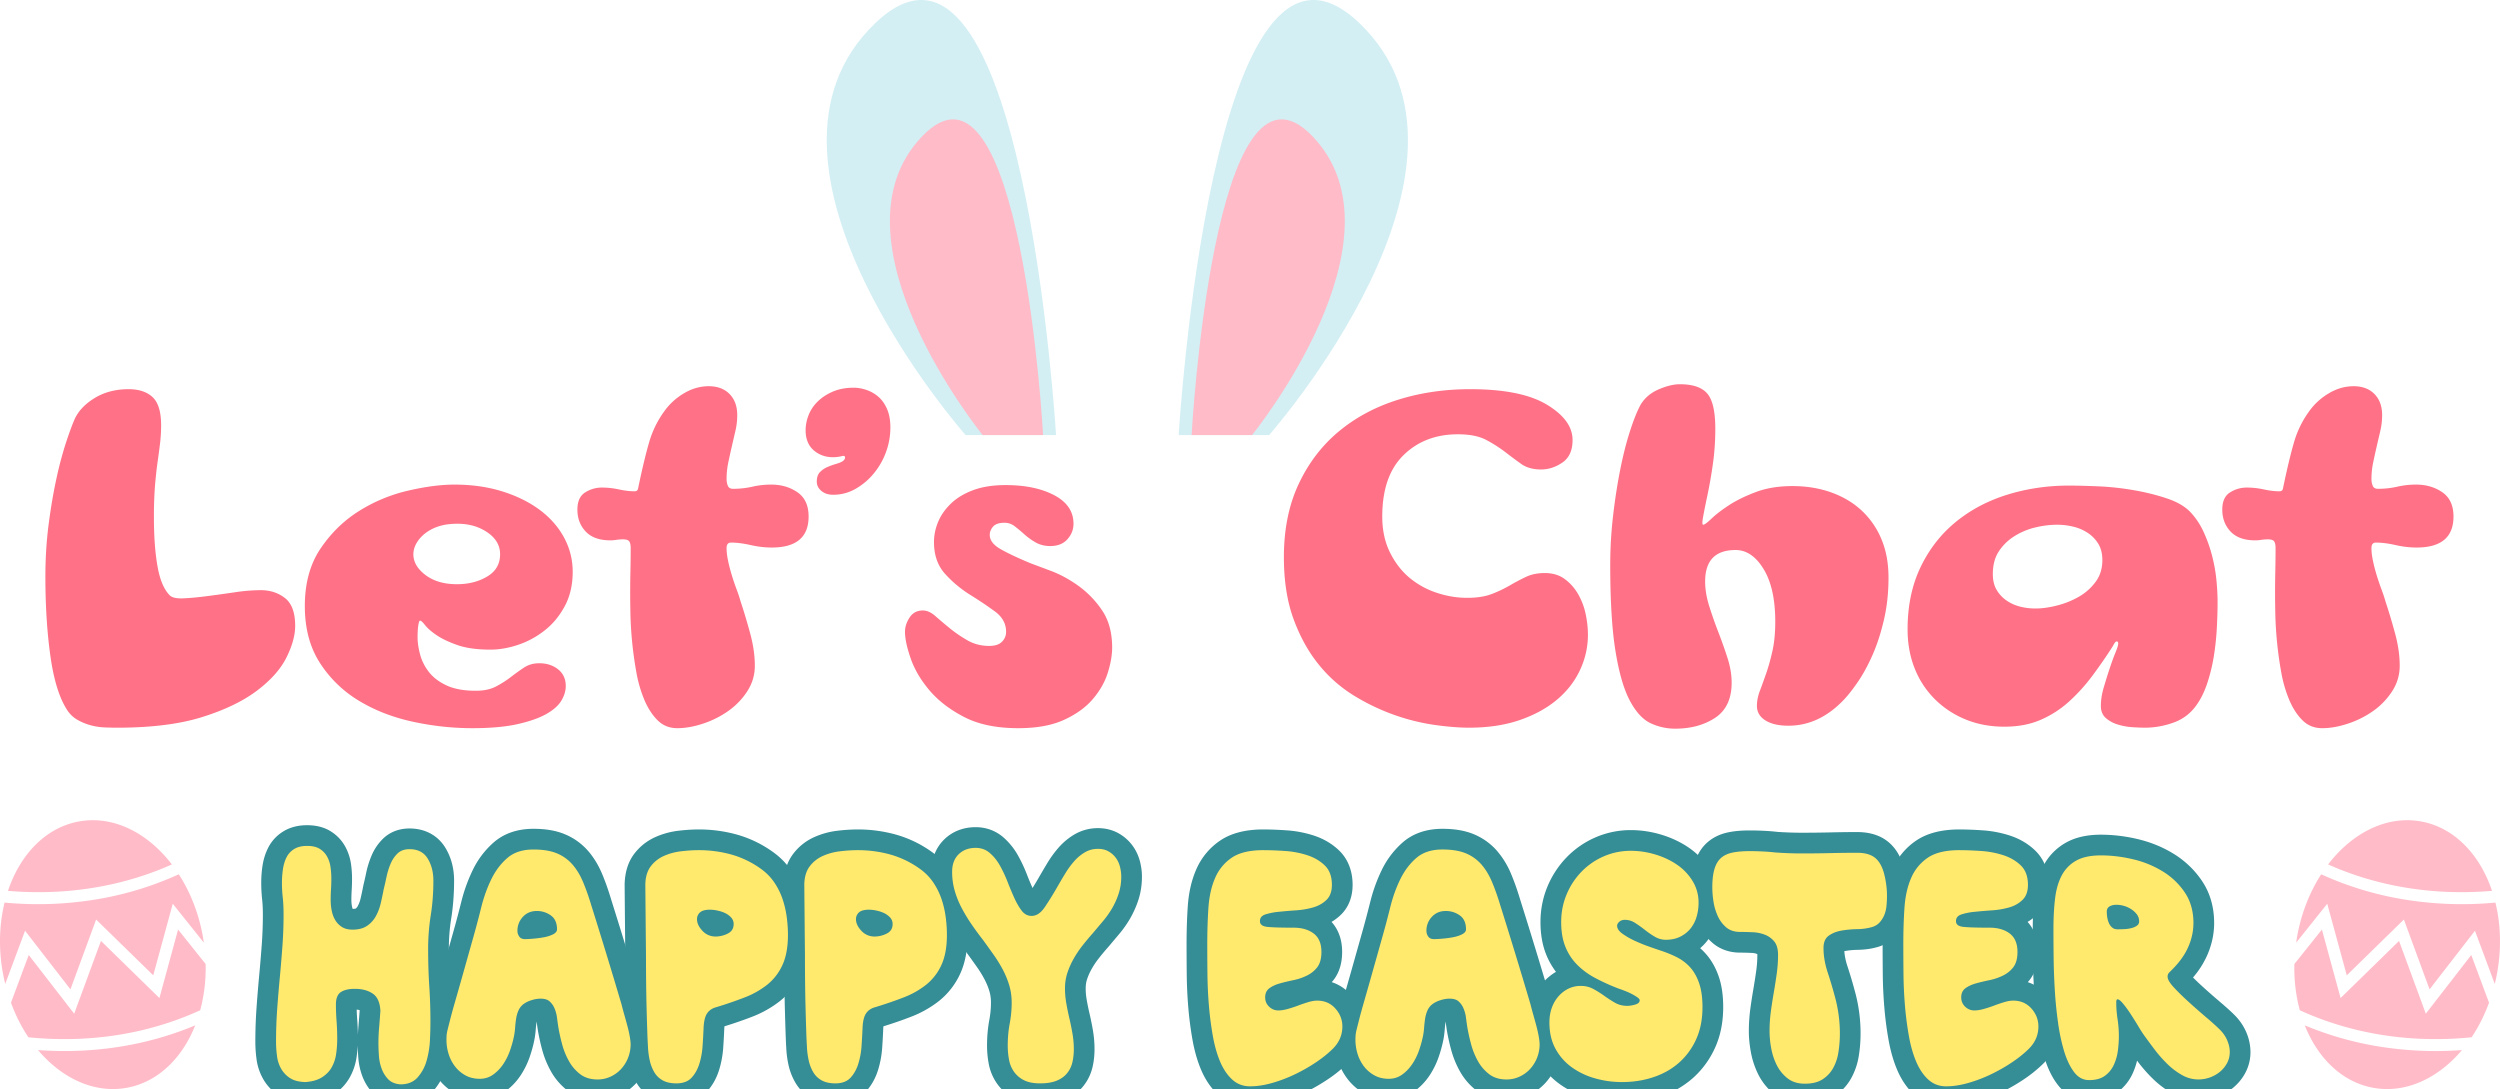 <svg version="1.1" id="Layer_1" xmlns="http://www.w3.org/2000/svg" x="0" y="0" viewBox="0 0 241.507 105.206" xml:space="preserve"><style>.st1{fill:#358d96}.st4{fill:#ffbbc8}</style><path d="M28.514 60.458c0 .91-.28 1.927-.838 3.052-.559 1.125-1.508 2.194-2.849 3.207-1.34 1.014-3.104 1.864-5.29 2.55-2.186.686-4.93 1.03-8.234 1.03-.336 0-.723-.009-1.161-.025a6.268 6.268 0 01-1.317-.191 5.516 5.516 0 01-1.293-.515 2.878 2.878 0 01-1.04-.97c-.751-1.149-1.29-2.876-1.617-5.182-.327-2.306-.49-4.88-.49-7.72 0-1.771.107-3.475.323-5.11.215-1.636.47-3.12.766-4.453a35.07 35.07 0 01.933-3.471c.327-.982.602-1.72.826-2.215.367-.781 1.014-1.451 1.94-2.01.925-.559 2.01-.838 3.255-.838.99 0 1.76.255 2.31.766s.826 1.42.826 2.729c0 .574-.032 1.133-.096 1.675-.064.543-.144 1.15-.24 1.82-.095.67-.179 1.428-.25 2.274a37.344 37.344 0 00-.109 3.088c0 1.867.116 3.455.348 4.764.23 1.308.626 2.242 1.184 2.8.224.224.67.32 1.341.288.67-.032 1.432-.104 2.286-.216.853-.111 1.743-.235 2.67-.371a17.383 17.383 0 012.489-.203c.91 0 1.691.255 2.346.766.654.51.981 1.404.981 2.68zm26.81-5.218c0 1.244-.25 2.341-.753 3.29s-1.15 1.736-1.94 2.359-1.647 1.089-2.573 1.4c-.925.311-1.819.467-2.68.467-1.294 0-2.359-.148-3.197-.443-.838-.295-1.508-.614-2.01-.958-.503-.343-.87-.662-1.102-.957-.231-.295-.394-.443-.49-.443-.064 0-.12.148-.168.443-.048.295-.072.69-.072 1.185 0 .478.08 1.021.24 1.628.16.606.442 1.172.85 1.699.407.527.977.962 1.71 1.305.735.343 1.677.515 2.826.515.781 0 1.436-.14 1.963-.42a9.861 9.861 0 001.424-.91c.423-.326.846-.63 1.269-.909.422-.279.913-.419 1.472-.419.718 0 1.324.196 1.82.587.494.391.741.93.741 1.616 0 .463-.14.93-.419 1.4-.28.47-.762.902-1.448 1.293-.686.39-1.612.718-2.777.981s-2.625.395-4.38.395c-1.931 0-3.863-.212-5.793-.634-1.931-.423-3.663-1.102-5.195-2.035a11.533 11.533 0 01-3.746-3.65c-.966-1.5-1.448-3.328-1.448-5.482 0-2.203.506-4.054 1.52-5.554 1.013-1.5 2.253-2.709 3.722-3.627a15.465 15.465 0 014.728-1.963c1.683-.39 3.18-.586 4.488-.586 1.676 0 3.216.22 4.62.658 1.404.44 2.613 1.038 3.627 1.796 1.013.758 1.795 1.652 2.346 2.68.55 1.03.825 2.127.825 3.292zm-7.013-1.7c0-.846-.407-1.548-1.221-2.107-.814-.559-1.78-.838-2.897-.838-.718 0-1.336.088-1.855.264a4.144 4.144 0 00-1.317.706c-.359.295-.63.614-.813.957a2.143 2.143 0 00-.276 1.018c0 .75.391 1.42 1.173 2.01.782.591 1.796.886 3.04.886 1.117 0 2.091-.247 2.921-.742.83-.495 1.245-1.212 1.245-2.154zm29.802-3.639c0 1.995-1.189 2.992-3.566 2.992-.655 0-1.333-.08-2.035-.239-.703-.16-1.333-.24-1.891-.24-.287 0-.431.176-.431.527 0 .367.048.778.144 1.233.095.455.215.918.359 1.388.143.471.299.93.466 1.377.168.447.3.846.396 1.197.319.957.626 1.983.92 3.076.296 1.093.444 2.127.444 3.1 0 .894-.244 1.715-.73 2.465a6.922 6.922 0 01-1.832 1.903 9.236 9.236 0 01-2.43 1.221c-.885.295-1.72.443-2.5.443-.751 0-1.381-.251-1.892-.754-.51-.503-.937-1.157-1.28-1.963a12.388 12.388 0 01-.778-2.669 36.898 36.898 0 01-.575-5.613c-.016-.838-.024-1.497-.024-1.975 0-.766.008-1.508.024-2.227.016-.718.024-1.451.024-2.202 0-.287-.044-.498-.132-.634-.088-.136-.291-.204-.61-.204-.224 0-.435.017-.635.048-.2.032-.394.048-.586.048-1.053 0-1.847-.283-2.382-.85-.534-.566-.802-1.272-.802-2.118 0-.798.252-1.353.754-1.664a2.974 2.974 0 011.592-.467c.559 0 1.113.06 1.664.18.55.12 1.057.18 1.52.18.191 0 .303-.096.335-.288.367-1.771.714-3.227 1.042-4.369a9.578 9.578 0 011.472-3.052 6.144 6.144 0 011.879-1.735c.774-.47 1.583-.706 2.43-.706.845 0 1.515.251 2.01.754.495.503.742 1.185.742 2.046a6.67 6.67 0 01-.18 1.532c-.119.511-.235 1.01-.346 1.497-.112.487-.224.993-.336 1.52a7.819 7.819 0 00-.167 1.627c0 .224.04.435.12.635.08.2.247.3.502.3.655 0 1.277-.069 1.867-.204a8.117 8.117 0 011.82-.204c.973 0 1.819.248 2.537.742.718.495 1.077 1.277 1.077 2.346zm-.287-8.331c0-.494.096-.985.288-1.471.191-.487.486-.926.885-1.317.4-.39.89-.71 1.472-.958.583-.247 1.25-.37 2-.37.398 0 .81.071 1.232.215a3.46 3.46 0 011.15.658c.342.295.622.69.837 1.185.215.495.323 1.085.323 1.771 0 .846-.148 1.66-.443 2.442a6.963 6.963 0 01-1.22 2.083 6.297 6.297 0 01-1.76 1.448 4.31 4.31 0 01-2.107.539c-.463 0-.842-.124-1.136-.371-.296-.248-.443-.547-.443-.898 0-.4.099-.702.299-.91a2.2 2.2 0 01.706-.49c.271-.12.547-.22.826-.3.279-.08.498-.168.658-.263.176-.128.255-.26.24-.395-.016-.135-.144-.164-.383-.084-.942.192-1.748.056-2.418-.407-.67-.462-1.006-1.164-1.006-2.106zm29.611 20.994c0 .718-.14 1.525-.419 2.418-.279.894-.762 1.744-1.447 2.55-.687.805-1.617 1.476-2.79 2.01-1.172.535-2.644.802-4.416.802-2.09 0-3.83-.36-5.219-1.077-1.388-.718-2.505-1.576-3.35-2.573-.847-.998-1.453-2.027-1.82-3.089-.367-1.06-.55-1.918-.55-2.573 0-.462.147-.922.442-1.376.295-.455.722-.682 1.28-.682.4 0 .803.179 1.21.538s.87.75 1.388 1.173c.519.423 1.09.814 1.712 1.173.622.359 1.324.539 2.106.539.559 0 .97-.136 1.233-.407a1.33 1.33 0 00.395-.958c0-.782-.36-1.436-1.077-1.963a37.995 37.995 0 00-2.406-1.615 11.315 11.315 0 01-2.406-2.011c-.718-.79-1.077-1.816-1.077-3.076 0-.655.132-1.3.395-1.94.263-.637.674-1.228 1.233-1.77.558-.543 1.277-.978 2.154-1.305.878-.327 1.923-.491 3.136-.491 1.9 0 3.467.327 4.704.981 1.237.655 1.855 1.572 1.855 2.753 0 .56-.195 1.058-.586 1.496-.391.44-.946.659-1.664.659-.526 0-.993-.116-1.4-.347a6.196 6.196 0 01-1.102-.79 14.385 14.385 0 00-.933-.778 1.574 1.574 0 00-.97-.335c-.526 0-.897.123-1.113.37-.215.248-.323.515-.323.802 0 .527.363.994 1.09 1.4.725.408 1.687.859 2.884 1.353.43.16 1.08.403 1.95.73.87.328 1.744.802 2.622 1.425a9.306 9.306 0 012.298 2.37c.654.957.981 2.162.981 3.614zm45.961-1.244a7.968 7.968 0 01-.766 3.41c-.51 1.094-1.256 2.052-2.238 2.873-.981.822-2.182 1.476-3.603 1.963-1.42.487-3.048.73-4.883.73-.942 0-2.043-.088-3.303-.263a20.186 20.186 0 01-3.878-.958 20.561 20.561 0 01-3.914-1.867 13.296 13.296 0 01-3.423-3.016c-.998-1.229-1.808-2.693-2.43-4.393-.622-1.7-.933-3.69-.933-5.972 0-2.681.474-5.035 1.424-7.062.95-2.026 2.238-3.718 3.866-5.075 1.628-1.356 3.53-2.377 5.709-3.064 2.178-.686 4.513-1.03 7.002-1.03 3.287 0 5.757.5 7.409 1.497 1.652.998 2.477 2.135 2.477 3.411 0 1.006-.327 1.732-.981 2.179-.655.446-1.34.67-2.059.67-.782 0-1.424-.18-1.927-.539a51.867 51.867 0 01-1.544-1.149 13.016 13.016 0 00-1.82-1.16c-.686-.368-1.603-.551-2.752-.551-2.123 0-3.87.67-5.242 2.01-1.373 1.34-2.059 3.32-2.059 5.937 0 1.309.247 2.462.742 3.459.494.997 1.125 1.816 1.891 2.454a8.007 8.007 0 002.621 1.448c.982.327 1.96.49 2.933.49.957 0 1.755-.123 2.394-.37a12.415 12.415 0 001.759-.838 19.954 19.954 0 011.568-.826c.51-.24 1.109-.36 1.795-.36.75 0 1.385.189 1.903.564.519.375.95.853 1.293 1.436a6.46 6.46 0 01.742 1.927c.152.702.227 1.38.227 2.034zm29.037-5.53c0 1.468-.148 2.833-.443 4.093-.295 1.261-.658 2.382-1.089 3.364-.43.98-.89 1.83-1.376 2.549-.487.718-.946 1.309-1.377 1.771-1.596 1.692-3.391 2.538-5.386 2.538-.942 0-1.684-.172-2.226-.515-.543-.343-.814-.81-.814-1.4 0-.463.092-.938.275-1.425.184-.486.387-1.049.61-1.687.224-.638.428-1.365.611-2.179.183-.813.275-1.763.275-2.848 0-2.155-.375-3.846-1.125-5.075s-1.651-1.843-2.705-1.843c-1.962 0-2.944 1.013-2.944 3.04 0 .75.132 1.544.395 2.382.263.837.558 1.68.886 2.525.327.846.622 1.68.885 2.502.264.822.395 1.608.395 2.358 0 1.564-.53 2.697-1.592 3.399-1.061.702-2.35 1.053-3.866 1.053a5.58 5.58 0 01-2.345-.515c-.75-.343-1.42-1.06-2.011-2.154-.59-1.093-1.058-2.685-1.4-4.776-.344-2.09-.515-4.883-.515-8.378a41 41 0 01.275-4.74c.183-1.58.415-3.072.694-4.476.28-1.404.599-2.657.958-3.759.359-1.1.698-1.938 1.017-2.513.399-.654.982-1.145 1.747-1.472.767-.327 1.445-.49 2.035-.49 1.245 0 2.127.298 2.645.897.519.598.779 1.735.779 3.411 0 1.181-.08 2.326-.24 3.435a45.385 45.385 0 01-.515 2.956 74.354 74.354 0 00-.419 2.083c-.095.527-.095.79 0 .79.128 0 .396-.195.803-.587.406-.39.96-.817 1.663-1.28.702-.463 1.568-.89 2.597-1.28 1.03-.392 2.215-.587 3.555-.587 1.373 0 2.633.207 3.782.622 1.15.415 2.131 1.006 2.945 1.771a7.908 7.908 0 011.89 2.765c.447 1.078.671 2.302.671 3.675zm31.79 2.394c0 .718-.024 1.536-.072 2.453a25.845 25.845 0 01-.287 2.73 16.769 16.769 0 01-.635 2.62c-.28.847-.634 1.565-1.065 2.155a4.527 4.527 0 01-2.202 1.664c-.91.326-1.828.49-2.753.49-.32 0-.726-.016-1.22-.048a6.005 6.005 0 01-1.425-.263 3.085 3.085 0 01-1.15-.634c-.31-.28-.466-.666-.466-1.161 0-.559.092-1.15.275-1.772.184-.622.371-1.224.563-1.807.191-.582.379-1.097.562-1.544.184-.447.276-.75.276-.91 0-.127-.048-.191-.144-.191-.064 0-.124.04-.18.12-.056.08-.131.207-.227.383a47.244 47.244 0 01-1.963 2.836 17.163 17.163 0 01-2.25 2.478 9.987 9.987 0 01-2.74 1.759c-1.014.44-2.175.658-3.484.658-1.373 0-2.63-.235-3.77-.706a9.006 9.006 0 01-2.968-1.963 8.706 8.706 0 01-1.94-2.968c-.454-1.14-.682-2.398-.682-3.77 0-2.25.415-4.245 1.245-5.985.83-1.739 1.96-3.196 3.388-4.368 1.428-1.173 3.087-2.055 4.978-2.645 1.892-.59 3.882-.886 5.973-.886.75 0 1.691.024 2.825.071 1.133.048 2.278.172 3.435.372s2.242.47 3.256.814c1.013.343 1.783.81 2.31 1.4a7.171 7.171 0 011.208 1.867c.327.718.59 1.46.79 2.226.2.766.34 1.54.42 2.322.079.783.119 1.517.119 2.203zm-11.131-4.07c0-.622-.128-1.145-.383-1.568a3.34 3.34 0 00-1.006-1.053 4.366 4.366 0 00-1.4-.61 6.553 6.553 0 00-1.568-.192c-.718 0-1.445.092-2.178.275a6.671 6.671 0 00-2.011.862 4.849 4.849 0 00-1.472 1.46c-.376.583-.563 1.305-.563 2.167 0 .59.116 1.089.347 1.496.232.407.543.75.934 1.03.39.278.83.482 1.316.61.487.127.994.191 1.52.191.655 0 1.365-.1 2.13-.3a8.208 8.208 0 002.107-.861 5.186 5.186 0 001.592-1.436c.423-.582.635-1.273.635-2.07zm33.92-4.213c0 1.995-1.19 2.992-3.567 2.992-.655 0-1.333-.08-2.035-.239-.702-.16-1.333-.24-1.89-.24-.288 0-.432.176-.432.527 0 .367.048.778.144 1.233.096.455.215.918.359 1.388.144.471.3.93.467 1.377.167.447.299.846.395 1.197.319.957.626 1.983.921 3.076s.443 2.127.443 3.1c0 .894-.243 1.715-.73 2.465a6.922 6.922 0 01-1.831 1.903 9.236 9.236 0 01-2.43 1.221c-.885.295-1.72.443-2.502.443-.75 0-1.38-.251-1.89-.754-.512-.503-.938-1.157-1.281-1.963a12.388 12.388 0 01-.778-2.669 36.898 36.898 0 01-.575-5.613c-.016-.838-.024-1.497-.024-1.975 0-.766.008-1.508.024-2.227.016-.718.024-1.451.024-2.202 0-.287-.044-.498-.132-.634-.087-.136-.29-.204-.61-.204-.224 0-.435.017-.634.048-.2.032-.395.048-.587.048-1.053 0-1.847-.283-2.382-.85-.534-.566-.802-1.272-.802-2.118 0-.798.252-1.353.755-1.664a2.974 2.974 0 011.592-.467c.558 0 1.113.06 1.663.18s1.057.18 1.52.18c.192 0 .303-.096.335-.288.367-1.771.714-3.227 1.042-4.369a9.577 9.577 0 011.472-3.052 6.144 6.144 0 011.88-1.735c.773-.47 1.583-.706 2.429-.706.845 0 1.516.251 2.01.754.495.503.743 1.185.743 2.046a6.67 6.67 0 01-.18 1.532c-.12.511-.236 1.01-.347 1.497a90.72 90.72 0 00-.335 1.52 7.819 7.819 0 00-.168 1.627c0 .224.04.435.12.635.08.2.247.3.502.3.655 0 1.277-.069 1.868-.204a8.117 8.117 0 011.819-.204c.973 0 1.82.248 2.537.742.719.495 1.078 1.277 1.078 2.346z" fill="#ff7186"/><path class="st1" d="M38.505 106.746c-1.246-.107-2.014-.655-2.44-1.096a4.916 4.916 0 01-1.063-1.692 6.454 6.454 0 01-.392-1.83 21.474 21.474 0 01-.051-1.14c-.02.393-.06.781-.116 1.156a5.63 5.63 0 01-.693 2.004 4.692 4.692 0 01-1.627 1.643c-.689.425-1.535.672-2.515.736a3.61 3.61 0 01-.198.003c-.976-.034-1.806-.27-2.47-.698a4.62 4.62 0 01-1.492-1.552 5.295 5.295 0 01-.667-1.974 12.602 12.602 0 01-.114-1.693c0-1.098.04-2.198.116-3.272.075-1.046.16-2.083.256-3.108.094-.998.177-1.996.25-2.993.07-.962.105-1.934.105-2.887 0-.535-.023-1.017-.067-1.429-.06-.546-.09-1.098-.09-1.636 0-.54.038-1.078.115-1.602a5.82 5.82 0 01.537-1.758 3.936 3.936 0 011.487-1.616c.643-.395 1.415-.595 2.293-.595.88 0 1.645.197 2.27.584.598.371 1.07.866 1.407 1.473a4.96 4.96 0 01.562 1.696c.067.467.1.939.1 1.406 0 .402-.013.789-.036 1.165-.019.3-.028.595-.028.89 0 .238.023.465.067.672a.967.967 0 00.06.198c.22-.003.283-.028.284-.029a.684.684 0 00.2-.23 2.84 2.84 0 00.276-.733c.099-.426.188-.848.268-1.265.007-.036.014-.07.023-.106.079-.315.163-.686.251-1.11a9.02 9.02 0 01.511-1.65 4.988 4.988 0 011.134-1.674c.463-.445 1.277-.971 2.541-.971 1.495 0 2.723.658 3.457 1.852.564.92.85 1.989.85 3.18 0 1.28-.094 2.514-.278 3.667a18.599 18.599 0 00-.228 2.938c0 1.234.036 2.407.107 3.488a54.09 54.09 0 01.115 3.527c0 .531-.017 1.158-.05 1.877a10.78 10.78 0 01-.389 2.428 6.136 6.136 0 01-1.294 2.406c-.547.62-1.541 1.356-3.174 1.356-.057 0-.113-.002-.17-.006zm-4.047-9.214c.008.328.025.644.05.973.036.5.059 1 .066 1.488.011-.287.03-.576.054-.863.038-.445.076-.941.115-1.485a2.537 2.537 0 00-.01-.068 1.427 1.427 0 00-.275-.045z"/><path class="st1" d="M57.728 106.278c-1.12 0-2.09-.308-2.887-.914a6.086 6.086 0 01-1.621-1.876 9.104 9.104 0 01-.852-2.104 19.448 19.448 0 01-.405-1.835 37.256 37.256 0 01-.123-.864c0 .007-.002.013-.003.02a8.36 8.36 0 00-.077.676 9.516 9.516 0 01-.122.989c-.104.546-.255 1.11-.453 1.691a7.866 7.866 0 01-.893 1.825 5.97 5.97 0 01-1.473 1.54 4.137 4.137 0 01-2.467.79c-.867 0-1.66-.197-2.36-.585a5.194 5.194 0 01-1.63-1.404 5.827 5.827 0 01-.938-1.826 6.59 6.59 0 01-.294-1.951c0-.197.007-.393.02-.59a5.48 5.48 0 01.166-.94l.255-1.008c.109-.425.267-.998.474-1.72l.74-2.6 1.074-3.81c.226-.805.458-1.684.696-2.633a15.747 15.747 0 011.105-3.08 8.375 8.375 0 012.035-2.692c1.006-.87 2.297-1.312 3.84-1.312 1.179 0 2.161.168 3.002.513a6.027 6.027 0 012.24 1.585c.554.627 1.021 1.386 1.388 2.258.311.739.607 1.574.878 2.482a580.624 580.624 0 012.91 9.53c.1.4.19.73.289 1.075.109.385.212.762.31 1.131.112.422.197.81.259 1.167.028.163.05.315.067.457a2 2 0 01.042.407v.57a2 2 0 01-.065.508 5.545 5.545 0 01-1.403 2.895 5.18 5.18 0 01-1.639 1.183c-.651.3-1.353.452-2.085.452z"/><path class="st1" d="M65.343 106.657c-.866 0-1.63-.179-2.272-.53a4.084 4.084 0 01-1.583-1.527 5.848 5.848 0 01-.672-1.715 9.78 9.78 0 01-.22-1.713 41.54 41.54 0 01-.064-1.426c-.022-.622-.043-1.334-.064-2.131-.021-.796-.037-1.655-.048-2.572a233.23 233.23 0 01-.016-2.74c-.021-2.088-.042-4.386-.063-6.872.033-1.21.345-2.178.926-2.946a5.211 5.211 0 012.01-1.607 7.638 7.638 0 012.267-.626 16.724 16.724 0 011.98-.125c1.248 0 2.486.168 3.679.5a11.15 11.15 0 013.563 1.747 7.206 7.206 0 011.698 1.763 8.672 8.672 0 011.007 2.014c.23.665.399 1.372.501 2.098.096.687.146 1.381.146 2.063 0 1.49-.237 2.72-.725 3.768a7.188 7.188 0 01-2.037 2.616 10.33 10.33 0 01-2.718 1.532c-.837.323-1.728.632-2.654.917a4.045 4.045 0 00-.02.298 63.87 63.87 0 01-.098 1.75 9.473 9.473 0 01-.403 2.182c-.26.827-.667 1.538-1.21 2.116-.501.532-1.413 1.166-2.91 1.166z"/><path class="st1" d="M80.7 106.657c-.866 0-1.63-.179-2.273-.53a4.09 4.09 0 01-1.581-1.525 5.857 5.857 0 01-.673-1.717 9.719 9.719 0 01-.221-1.713c-.02-.283-.042-.774-.063-1.426-.022-.622-.043-1.334-.064-2.131-.022-.796-.038-1.655-.049-2.572a250.54 250.54 0 01-.015-2.74c-.021-2.088-.043-4.386-.063-6.872.033-1.212.345-2.179.927-2.947a5.207 5.207 0 012.01-1.606 7.652 7.652 0 012.265-.626 16.744 16.744 0 011.98-.125c1.248 0 2.486.168 3.68.5a11.15 11.15 0 013.562 1.747 7.21 7.21 0 011.7 1.764 8.77 8.77 0 011.005 2.01c.231.669.4 1.374.501 2.1.098.692.146 1.386.146 2.064 0 1.467-.243 2.733-.723 3.767a7.175 7.175 0 01-2.039 2.617 10.32 10.32 0 01-2.718 1.532c-.835.323-1.727.632-2.653.917a4.058 4.058 0 00-.02.296 65.094 65.094 0 01-.098 1.752 9.493 9.493 0 01-.403 2.182c-.26.827-.667 1.538-1.21 2.116-.501.532-1.413 1.166-2.91 1.166z"/><path class="st1" d="M100.48 106.657c-.944 0-1.766-.172-2.444-.512a4.57 4.57 0 01-1.693-1.428 4.899 4.899 0 01-.83-1.96 9.468 9.468 0 01-.162-1.765c0-.858.076-1.694.224-2.486a8.988 8.988 0 00.155-1.653c0-.393-.05-.763-.152-1.1a6.377 6.377 0 00-.482-1.168c-.223-.42-.48-.835-.765-1.234-.333-.468-.667-.932-1-1.39a31.12 31.12 0 01-1.12-1.528c-.39-.57-.75-1.161-1.067-1.76a10.894 10.894 0 01-.832-2.052 8.59 8.59 0 01-.333-2.408c0-1.588.674-2.575 1.239-3.124.791-.773 1.842-1.182 3.037-1.182 1.002 0 1.923.337 2.663.973a6.556 6.556 0 011.415 1.746c.32.567.61 1.184.866 1.84.183.471.365.91.547 1.317.2-.32.405-.66.612-1.02.258-.451.53-.912.812-1.38.332-.55.701-1.057 1.096-1.505a6.262 6.262 0 011.536-1.273 4.44 4.44 0 012.27-.604c.72 0 1.38.165 1.964.487a4.24 4.24 0 011.341 1.164c.347.463.598.99.748 1.567.127.498.19.99.19 1.468 0 .773-.111 1.516-.33 2.204a9.382 9.382 0 01-.785 1.79 10.542 10.542 0 01-1.093 1.56l-1.009 1.199c-.349.393-.65.753-.94 1.122a8.126 8.126 0 00-.686 1.016 5.6 5.6 0 00-.456 1.015c-.09.268-.135.57-.135.9 0 .35.032.713.096 1.079.078.45.17.9.278 1.356.125.538.233 1.072.324 1.607.103.606.155 1.213.155 1.804 0 .617-.066 1.207-.196 1.757-.166.7-.478 1.33-.925 1.871-.468.566-1.076 1-1.81 1.294-.67.267-1.428.396-2.324.396zm20.286.285c-1.167 0-2.229-.404-3.069-1.17-.687-.626-1.246-1.44-1.663-2.417-.363-.85-.645-1.836-.84-2.93a33.987 33.987 0 01-.403-3.122 44.554 44.554 0 01-.149-3.212c-.01-1.038-.016-2.003-.016-2.894 0-1.258.038-2.478.115-3.625.089-1.331.361-2.529.81-3.558a6.455 6.455 0 012.323-2.815c1.053-.712 2.45-1.072 4.155-1.072.67 0 1.4.028 2.237.084a10.9 10.9 0 012.654.506c.96.315 1.789.807 2.462 1.463.587.574 1.283 1.61 1.283 3.297 0 1.486-.615 2.393-1.132 2.892a4.832 4.832 0 01-.903.69c.54.596 1.024 1.515 1.024 2.896 0 1.075-.27 1.976-.802 2.678a5.36 5.36 0 01-.2.246 4.179 4.179 0 011.834 1.208 4.537 4.537 0 011.19 3.072c0 1.348-.519 2.58-1.502 3.563a12.86 12.86 0 01-1.926 1.558 18.29 18.29 0 01-2.306 1.312 15.93 15.93 0 01-2.531.958c-.928.26-1.816.392-2.645.392z"/><path class="st1" d="M145.538 106.278c-1.12 0-2.09-.308-2.887-.914a6.108 6.108 0 01-1.622-1.876 9.14 9.14 0 01-.851-2.104 19.49 19.49 0 01-.405-1.835 39.193 39.193 0 01-.123-.865l-.005.027a9.15 9.15 0 00-.074.67c-.028.368-.07.695-.123.989a12.393 12.393 0 01-.453 1.691 7.864 7.864 0 01-.893 1.825 5.989 5.989 0 01-1.473 1.54 4.131 4.131 0 01-2.466.79c-.866 0-1.66-.197-2.36-.584a5.194 5.194 0 01-1.631-1.407 5.81 5.81 0 01-.938-1.825 6.586 6.586 0 01-.294-1.95c0-.196.007-.393.02-.59.018-.257.071-.56.166-.94l.256-1.008c.107-.423.265-.997.473-1.718.2-.695.446-1.562.742-2.603l1.073-3.81c.224-.803.457-1.683.695-2.633a15.648 15.648 0 011.106-3.08 8.396 8.396 0 012.035-2.69c1.005-.872 2.296-1.313 3.839-1.313 1.178 0 2.16.168 3.003.513a6.028 6.028 0 012.239 1.584 8.203 8.203 0 011.388 2.26c.311.736.607 1.572.878 2.482a558.687 558.687 0 012.91 9.53c.1.397.189.728.289 1.072.11.39.214.766.311 1.136.111.42.196.809.258 1.167.028.162.05.314.067.458.028.13.041.266.041.403v.57c0 .175-.022.343-.064.505a5.545 5.545 0 01-1.402 2.898 5.19 5.19 0 01-1.64 1.183 4.95 4.95 0 01-2.085.452z"/><path class="st1" d="M156.692 106.53a11.51 11.51 0 01-3.175-.44 9.145 9.145 0 01-2.865-1.378 7.322 7.322 0 01-2.147-2.45c-.548-1.005-.827-2.178-.827-3.482 0-.76.12-1.475.359-2.126a5.412 5.412 0 011.053-1.77 5.097 5.097 0 011.221-1 7.27 7.27 0 01-.96-1.713c-.355-.893-.536-1.934-.536-3.091 0-1.21.228-2.368.676-3.442a9.034 9.034 0 011.846-2.815 8.673 8.673 0 012.786-1.928 8.515 8.515 0 013.423-.704c.968 0 1.945.144 2.907.43.97.289 1.862.706 2.653 1.24a7.188 7.188 0 012.098 2.187c.585.949.882 2.015.882 3.167 0 .653-.091 1.292-.269 1.904a5.268 5.268 0 01-.945 1.829 4.898 4.898 0 01-.632.648c.187.164.362.339.528.524.547.609.977 1.363 1.275 2.239.285.84.423 1.8.423 2.935 0 1.465-.269 2.794-.8 3.949a8.672 8.672 0 01-2.156 2.926 9.094 9.094 0 01-3.152 1.786 11.57 11.57 0 01-3.666.576z"/><path class="st1" d="M174.355 106.689c-1.13 0-2.109-.32-2.91-.95a5.731 5.731 0 01-1.595-1.955 8.058 8.058 0 01-.718-2.188c-.125-.7-.189-1.36-.189-1.963 0-.739.05-1.472.144-2.18a55.05 55.05 0 01.296-1.92c.101-.59.193-1.174.274-1.754.071-.511.108-1.03.108-1.54l-.001-.067a1.39 1.39 0 00-.516-.116c-.395-.018-.78-.03-1.149-.03-1.02 0-1.933-.318-2.64-.918a5.083 5.083 0 01-1.347-1.805 7.321 7.321 0 01-.566-1.937 11.169 11.169 0 01-.133-1.636c0-.917.094-1.68.287-2.335.246-.828.656-1.5 1.22-2.003.549-.487 1.23-.818 2.027-.985.595-.124 1.272-.185 2.068-.185.455 0 .914.012 1.38.035.477.023.918.059 1.318.106.752.05 1.554.08 2.295.08.994 0 1.92-.01 2.779-.03a106.41 106.41 0 012.624-.033c1.193 0 2.184.304 2.943.903.745.588 1.274 1.449 1.578 2.563a10.672 10.672 0 01.297 3.865c-.05.52-.173 1.02-.368 1.48a4.42 4.42 0 01-.866 1.329 3.595 3.595 0 01-1.778 1.007c-.486.137-1.095.218-1.8.231a7.6 7.6 0 00-1.189.113l-.06.01c.031.465.126.93.283 1.407.28.85.519 1.653.714 2.39.182.637.328 1.334.426 2.036.096.701.145 1.41.145 2.109 0 .737-.055 1.46-.167 2.15a6.553 6.553 0 01-.76 2.224 5.027 5.027 0 01-1.693 1.77c-.756.479-1.684.722-2.76.722z"/><path class="st1" d="M188.006 106.942c-1.168 0-2.23-.404-3.07-1.17-.687-.626-1.246-1.44-1.662-2.417-.364-.852-.646-1.838-.84-2.93a33.525 33.525 0 01-.403-3.124 43.226 43.226 0 01-.15-3.21c-.01-1.038-.015-2.003-.015-2.894 0-1.27.04-2.49.115-3.626.088-1.33.36-2.527.81-3.557a6.452 6.452 0 012.324-2.816c1.053-.711 2.45-1.07 4.154-1.07.668 0 1.4.027 2.236.083a10.94 10.94 0 012.654.506c.962.316 1.791.808 2.464 1.465.585.57 1.282 1.607 1.282 3.295 0 1.486-.615 2.393-1.132 2.892a4.807 4.807 0 01-.904.69c.54.595 1.024 1.514 1.024 2.896 0 1.074-.268 1.973-.798 2.675a5.01 5.01 0 01-.203.25 4.181 4.181 0 011.833 1.207 4.537 4.537 0 011.19 3.072c0 1.347-.518 2.579-1.5 3.562a12.907 12.907 0 01-1.928 1.559 18.34 18.34 0 01-2.305 1.312c-.824.395-1.675.716-2.533.958-.926.26-1.815.392-2.643.392z"/><path class="st1" d="M201.813 106.341c-1.184 0-2.257-.546-3.021-1.538-.54-.697-.963-1.556-1.291-2.622a20.156 20.156 0 01-.67-3.124 41.617 41.617 0 01-.332-3.352 65.85 65.85 0 01-.114-3.239 257.36 257.36 0 01-.016-2.723c0-1.17.058-2.244.173-3.194.135-1.116.427-2.101.868-2.93a5.453 5.453 0 012.177-2.224c.9-.506 2.033-.762 3.364-.762 1.18 0 2.39.146 3.593.434 1.258.302 2.423.783 3.467 1.432a8.91 8.91 0 012.724 2.625c.77 1.156 1.158 2.517 1.158 4.05 0 1.028-.22 2.059-.653 3.066a8.657 8.657 0 01-1.388 2.188c.288.29.608.595.956.91.543.493 1.086.967 1.628 1.428.609.518 1.078.94 1.431 1.295a5.26 5.26 0 011.144 1.688 4.88 4.88 0 01.39 1.875 4.22 4.22 0 01-.515 2.05 4.774 4.774 0 01-1.189 1.43 5.174 5.174 0 01-1.558.871c-.568.2-1.165.303-1.772.303-.893 0-1.754-.23-2.56-.682a8.924 8.924 0 01-1.84-1.39 14.468 14.468 0 01-1.447-1.647l-.074-.098a6.51 6.51 0 01-.433 1.253 4.641 4.641 0 01-1.513 1.838c-.722.523-1.627.79-2.687.79z"/><path d="M39.56 82.033c.8 0 1.384.3 1.753.9.368.6.553 1.312.553 2.133 0 1.18-.084 2.297-.253 3.35a20.544 20.544 0 00-.253 3.254c0 1.286.037 2.492.111 3.618.074 1.127.11 2.26.11 3.397 0 .506-.015 1.101-.047 1.786a8.719 8.719 0 01-.316 1.974 4.116 4.116 0 01-.869 1.628c-.4.452-.958.68-1.674.68-.506-.044-.896-.206-1.17-.49a2.924 2.924 0 01-.631-1.012 4.42 4.42 0 01-.27-1.264 17.75 17.75 0 01-.046-1.216c0-.485.02-.975.063-1.47.042-.494.084-1.048.126-1.658-.042-.801-.29-1.354-.742-1.66-.454-.305-1.027-.458-1.722-.458-.59 0-1.043.106-1.36.316-.315.211-.473.611-.473 1.201 0 .506.02 1.043.063 1.612.042.568.063 1.127.063 1.674 0 .527-.037 1.033-.11 1.517a3.627 3.627 0 01-.443 1.295c-.221.38-.537.696-.948.949-.41.252-.943.4-1.595.442-.612-.021-1.096-.148-1.454-.38a2.623 2.623 0 01-.853-.884 3.27 3.27 0 01-.41-1.232 10.51 10.51 0 01-.096-1.422c0-1.054.037-2.096.11-3.129.075-1.032.159-2.054.254-3.065.095-1.01.178-2.022.252-3.033.074-1.011.111-2.022.111-3.033 0-.611-.026-1.159-.079-1.644a13.054 13.054 0 01-.079-1.421c0-.443.032-.88.095-1.312.063-.431.179-.816.347-1.153.169-.337.416-.605.743-.806.326-.2.743-.3 1.248-.3.506 0 .911.095 1.217.284.305.19.542.438.71.743.169.305.28.643.332 1.011.053.369.08.743.08 1.122 0 .358-.011.706-.032 1.042-.021.338-.032.675-.032 1.011 0 .38.037.743.11 1.09.074.348.195.654.364.917.169.264.384.474.648.632.263.158.595.237.995.237.569 0 1.032-.121 1.39-.363.359-.242.643-.553.854-.933.21-.379.368-.794.474-1.248.105-.452.2-.9.284-1.343.084-.336.174-.731.269-1.184.095-.453.226-.88.395-1.28.168-.4.395-.737.679-1.011.285-.274.668-.411 1.153-.411zm21.36 18.859a3.528 3.528 0 01-.932 2.39 3.177 3.177 0 01-1.012.727c-.39.18-.806.27-1.248.27-.674 0-1.232-.17-1.675-.506a4.088 4.088 0 01-1.09-1.264 7.075 7.075 0 01-.664-1.644 17.658 17.658 0 01-.363-1.643 33.97 33.97 0 01-.126-.9 3.453 3.453 0 00-.237-.9 1.877 1.877 0 00-.474-.68c-.2-.179-.49-.269-.869-.269-.295 0-.6.053-.916.158a2.565 2.565 0 00-.759.38c-.21.168-.369.374-.474.616-.106.242-.179.5-.221.774a10.36 10.36 0 00-.095.837 7.458 7.458 0 01-.095.774c-.084.443-.21.912-.379 1.406-.169.496-.39.948-.663 1.359a3.96 3.96 0 01-.98 1.027c-.38.274-.811.411-1.295.411-.527 0-.99-.11-1.39-.332a3.214 3.214 0 01-1.012-.87 3.817 3.817 0 01-.616-1.203 4.578 4.578 0 01-.205-1.36c0-.148.005-.296.015-.444.01-.147.048-.348.111-.601s.147-.585.253-.997c.105-.411.257-.965.458-1.661.2-.696.447-1.566.743-2.61l1.074-3.814a95.42 95.42 0 00.71-2.69c.243-.97.564-1.866.965-2.689.4-.822.916-1.508 1.548-2.056.632-.549 1.474-.824 2.528-.824.905 0 1.653.122 2.243.364a4.02 4.02 0 011.501 1.06c.41.465.759 1.034 1.043 1.71s.553 1.434.805 2.278A570.117 570.117 0 0160.034 97c.085.337.18.69.285 1.06.105.369.205.733.3 1.091.095.359.168.691.221.997.053.306.08.554.08.743v.348-.57.222zm-7.11-11.118c0-.61-.2-1.058-.6-1.343a2.29 2.29 0 00-1.36-.426c-.547 0-.994.19-1.342.569a1.94 1.94 0 00-.522 1.359c0 .189.058.368.174.537.116.169.3.252.553.252.21 0 .495-.015.853-.047s.7-.079 1.027-.142c.327-.063.611-.158.854-.285.242-.126.363-.284.363-.474zm8.531-4.36c.02-.716.194-1.29.521-1.722a3.223 3.223 0 011.248-.995 5.62 5.62 0 011.675-.459c.61-.073 1.19-.11 1.738-.11 1.074 0 2.122.142 3.144.426a9.112 9.112 0 012.923 1.438c.484.358.89.78 1.216 1.264.327.485.585 1 .775 1.548a9.09 9.09 0 01.41 1.722c.084.6.127 1.196.127 1.786 0 1.18-.18 2.154-.537 2.923a5.17 5.17 0 01-1.47 1.895 8.311 8.311 0 01-2.196 1.233 38.64 38.64 0 01-2.717.932c-.4.106-.7.31-.9.616-.201.306-.312.795-.333 1.47a62.892 62.892 0 01-.094 1.674 7.459 7.459 0 01-.316 1.722c-.17.537-.422.985-.759 1.343s-.821.537-1.453.537c-.527 0-.964-.094-1.311-.284a2.112 2.112 0 01-.822-.79 3.864 3.864 0 01-.442-1.138 7.675 7.675 0 01-.174-1.359 44.872 44.872 0 01-.063-1.405 245.55 245.55 0 01-.064-2.118c-.021-.79-.037-1.637-.047-2.543-.01-.906-.016-1.812-.016-2.718a3529.89 3529.89 0 01-.063-6.888zm6.794 5.056c.4 0 .79-.095 1.169-.285.379-.19.568-.494.568-.916a.913.913 0 00-.252-.648 1.906 1.906 0 00-.6-.427 3.444 3.444 0 00-.743-.237 3.574 3.574 0 00-.68-.078c-.463 0-.79.09-.98.268a.86.86 0 00-.284.648c0 .379.174.753.522 1.122a1.69 1.69 0 001.28.553zm8.563-5.056c.02-.716.194-1.29.521-1.722a3.223 3.223 0 011.248-.995 5.62 5.62 0 011.675-.459c.61-.073 1.19-.11 1.738-.11 1.074 0 2.122.142 3.144.426a9.112 9.112 0 012.923 1.438c.484.358.89.78 1.216 1.264.326.485.585 1 .774 1.548.19.548.327 1.122.411 1.722.084.6.126 1.196.126 1.786 0 1.18-.179 2.154-.537 2.923a5.17 5.17 0 01-1.47 1.895 8.311 8.311 0 01-2.195 1.233c-.843.326-1.749.637-2.718.932-.4.106-.7.31-.9.616-.2.306-.311.795-.332 1.47a62.937 62.937 0 01-.095 1.674 7.458 7.458 0 01-.316 1.722c-.169.537-.421.985-.758 1.343s-.822.537-1.454.537c-.526 0-.963-.094-1.31-.284a2.112 2.112 0 01-.823-.79 3.864 3.864 0 01-.442-1.138 7.675 7.675 0 01-.174-1.359 44.84 44.84 0 01-.063-1.405 298.57 298.57 0 01-.063-2.118 164.59 164.59 0 01-.048-2.543c-.01-.906-.015-1.812-.015-2.718a3529.89 3529.89 0 01-.063-6.888zm6.793 5.056c.4 0 .79-.095 1.17-.285.378-.19.568-.494.568-.916a.913.913 0 00-.253-.648 1.906 1.906 0 00-.6-.427 3.444 3.444 0 00-.742-.237 3.574 3.574 0 00-.68-.078c-.464 0-.79.09-.98.268a.86.86 0 00-.284.648c0 .379.174.753.521 1.122a1.69 1.69 0 001.28.553zm13.239 6.383a5.83 5.83 0 00-.236-1.675 8.38 8.38 0 00-.633-1.533c-.263-.495-.563-.98-.9-1.453s-.674-.943-1.011-1.407a29.72 29.72 0 01-1.09-1.485 15.86 15.86 0 01-.948-1.564 8.855 8.855 0 01-.68-1.674 6.577 6.577 0 01-.253-1.849c0-.716.21-1.28.633-1.69.42-.411.968-.616 1.643-.616.526 0 .98.163 1.358.49.38.326.706.731.98 1.216.273.484.521 1.011.743 1.58.22.569.442 1.095.663 1.58.221.484.458.89.711 1.216.253.327.569.49.948.49.463 0 .885-.279 1.264-.837.38-.558.769-1.185 1.17-1.88.252-.443.515-.89.79-1.343.273-.453.568-.859.884-1.217a4.247 4.247 0 011.043-.869c.379-.221.8-.332 1.264-.332.379 0 .71.08.995.237.284.158.521.364.71.616.19.253.327.543.412.87.083.326.126.647.126.963a5.22 5.22 0 01-.237 1.596 7.307 7.307 0 01-.616 1.406 8.554 8.554 0 01-.885 1.264l-1.011 1.2c-.337.38-.664.77-.98 1.17-.315.4-.6.821-.853 1.264-.252.442-.458.9-.616 1.374a4.811 4.811 0 00-.237 1.533c0 .463.042.937.126 1.422.084.485.185.974.3 1.469.116.495.216.99.3 1.485a8.8 8.8 0 01.127 1.47c0 .463-.047.895-.142 1.295a2.56 2.56 0 01-.522 1.058c-.252.306-.59.543-1.01.711-.422.169-.948.253-1.58.253-.632 0-1.149-.1-1.549-.3a2.58 2.58 0 01-.964-.806 2.903 2.903 0 01-.49-1.169 7.407 7.407 0 01-.126-1.39c0-.737.063-1.443.19-2.117.126-.674.19-1.348.19-2.022zm24.3-14.725c.631 0 1.332.026 2.1.079a8.87 8.87 0 012.165.41c.674.222 1.237.553 1.69.996.454.442.68 1.064.68 1.864 0 .632-.174 1.117-.521 1.453-.348.338-.774.58-1.28.727a7.91 7.91 0 01-1.675.285c-.611.042-1.169.09-1.674.142a6.14 6.14 0 00-1.28.253c-.348.116-.521.332-.521.647 0 .316.231.501.695.553.463.053 1.316.08 2.56.08.8 0 1.447.19 1.943.568.494.38.742.97.742 1.77 0 .632-.132 1.121-.395 1.47-.264.347-.6.62-1.011.82a5.467 5.467 0 01-1.312.443c-.463.095-.9.2-1.31.316-.412.116-.749.274-1.012.474-.264.2-.395.49-.395.869 0 .358.126.658.38.9.252.243.547.364.884.364.274 0 .579-.048.916-.142a12.98 12.98 0 001.012-.332c.336-.127.663-.237.979-.332.316-.095.6-.142.853-.142.716 0 1.3.253 1.754.758.453.506.68 1.085.68 1.738 0 .822-.306 1.538-.917 2.149-.443.442-.985.88-1.627 1.311-.643.432-1.328.822-2.054 1.17a13.91 13.91 0 01-2.212.837c-.748.21-1.449.316-2.101.316-.675 0-1.249-.217-1.723-.648-.474-.432-.864-1.006-1.169-1.722-.305-.716-.542-1.548-.71-2.497a31.666 31.666 0 01-.38-2.938 41.831 41.831 0 01-.142-3.065c-.011-1.032-.016-1.99-.016-2.876 0-1.221.037-2.385.11-3.491.074-1.106.29-2.07.649-2.892a4.46 4.46 0 011.611-1.959c.716-.484 1.727-.726 3.034-.726zm26.7 18.764a3.528 3.528 0 01-.932 2.39 3.177 3.177 0 01-1.012.727c-.39.18-.805.27-1.248.27-.674 0-1.232-.17-1.675-.506a4.089 4.089 0 01-1.09-1.264 7.074 7.074 0 01-.663-1.644 17.364 17.364 0 01-.364-1.643 34.009 34.009 0 01-.126-.9 3.453 3.453 0 00-.237-.9 1.877 1.877 0 00-.474-.68c-.2-.179-.49-.269-.869-.269-.295 0-.6.053-.916.158a2.565 2.565 0 00-.758.38c-.211.168-.37.374-.475.616-.105.242-.179.5-.22.774a10.36 10.36 0 00-.095.837 7.46 7.46 0 01-.095.774 10.43 10.43 0 01-.38 1.406c-.168.496-.39.948-.663 1.359-.274.411-.6.754-.98 1.027-.379.274-.81.411-1.295.411-.527 0-.99-.11-1.39-.332a3.214 3.214 0 01-1.012-.87 3.817 3.817 0 01-.616-1.203 4.578 4.578 0 01-.205-1.36c0-.148.005-.296.016-.444s.047-.348.11-.601c.064-.253.147-.585.253-.997.105-.411.258-.965.458-1.661.2-.696.447-1.566.743-2.61l1.074-3.814c.232-.822.469-1.719.711-2.69.242-.97.563-1.866.964-2.689.4-.822.916-1.508 1.548-2.056.632-.549 1.475-.824 2.528-.824.905 0 1.653.122 2.243.364a4.02 4.02 0 011.501 1.06c.411.465.759 1.034 1.043 1.71.285.674.553 1.434.806 2.278A569.748 569.748 0 01147.845 97c.084.337.179.69.285 1.06.104.369.205.733.3 1.091.094.359.168.691.22.997.053.306.08.554.08.743v.348-.57.222zm-7.11-11.118c0-.61-.2-1.058-.6-1.343a2.29 2.29 0 00-1.359-.426c-.548 0-.995.19-1.343.569a1.94 1.94 0 00-.521 1.359.94.94 0 00.173.537c.116.169.3.252.553.252.21 0 .495-.015.854-.047.357-.032.7-.079 1.027-.142.326-.063.61-.158.853-.285.242-.126.363-.284.363-.474zm16.779 6.857c0-.084-.074-.179-.222-.284a4.656 4.656 0 00-.521-.316 6.771 6.771 0 00-.664-.3 13.795 13.795 0 00-.647-.237 19.519 19.519 0 01-2.26-1.027 7.208 7.208 0 01-1.753-1.296 5.19 5.19 0 01-1.122-1.738c-.264-.663-.395-1.448-.395-2.354 0-.948.174-1.837.521-2.67a7.018 7.018 0 011.438-2.196 6.66 6.66 0 012.149-1.485 6.498 6.498 0 012.622-.537c.78 0 1.56.116 2.339.347.779.232 1.48.559 2.1.98a5.173 5.173 0 011.518 1.58 3.95 3.95 0 01.584 2.117c0 .463-.063.912-.19 1.343a3.239 3.239 0 01-.584 1.137c-.263.327-.595.59-.995.79-.4.2-.864.3-1.39.3-.38 0-.738-.1-1.075-.3a8.56 8.56 0 01-.963-.663 11.014 11.014 0 00-.933-.664 1.81 1.81 0 00-.98-.3c-.231 0-.415.063-.552.19-.137.126-.206.252-.206.379 0 .274.18.537.538.79a7.5 7.5 0 001.232.695c.463.21.921.395 1.374.553.453.158.775.269.964.332.59.19 1.138.41 1.643.663.506.253.943.585 1.312.996.368.41.658.927.868 1.548.21.622.316 1.385.316 2.29 0 1.18-.205 2.218-.616 3.113a6.655 6.655 0 01-1.659 2.26c-.695.61-1.516 1.074-2.464 1.39s-1.96.474-3.034.474c-.906 0-1.78-.122-2.622-.364a7.129 7.129 0 01-2.244-1.074 5.311 5.311 0 01-1.564-1.785c-.39-.716-.584-1.559-.584-2.528 0-.527.078-1.006.237-1.438a3.42 3.42 0 01.663-1.122c.285-.316.606-.558.964-.726a2.714 2.714 0 011.169-.253c.442 0 .848.1 1.216.3.369.2.722.422 1.059.664.337.242.68.463 1.027.663.348.2.743.3 1.185.3.231 0 .49-.041.774-.126.284-.084.427-.221.427-.41zm10.616-14.409c.421 0 .848.011 1.28.032.432.021.827.053 1.185.095a35.52 35.52 0 002.528.095c1.011 0 1.954-.01 2.828-.032a112.7 112.7 0 012.575-.031c.737 0 1.306.157 1.707.473.4.316.695.822.884 1.517.19.738.285 1.454.285 2.149 0 .337-.016.669-.048.995a3.067 3.067 0 01-.221.9 2.407 2.407 0 01-.474.728c-.2.21-.469.358-.806.442a5.498 5.498 0 01-1.358.174 9.748 9.748 0 00-1.501.142c-.474.084-.88.248-1.217.49-.337.242-.506.637-.506 1.184 0 .759.132 1.538.396 2.339.263.8.49 1.56.68 2.275a13.434 13.434 0 01.505 3.634c0 .632-.048 1.243-.143 1.832a4.549 4.549 0 01-.521 1.549c-.253.442-.596.8-1.027 1.074-.432.274-.995.41-1.69.41-.675 0-1.233-.173-1.675-.52a3.731 3.731 0 01-1.043-1.28 6.023 6.023 0 01-.537-1.643 9.202 9.202 0 01-.158-1.612c0-.653.042-1.29.126-1.912.084-.62.179-1.237.285-1.848.105-.61.2-1.217.284-1.817.084-.6.126-1.206.126-1.817 0-.547-.116-.969-.347-1.264a2.148 2.148 0 00-.885-.663 3.572 3.572 0 00-1.185-.253c-.432-.02-.848-.032-1.248-.032-.548 0-.995-.147-1.343-.442a3.1 3.1 0 01-.821-1.106 5.258 5.258 0 01-.411-1.406 9.134 9.134 0 01-.11-1.343c0-.716.067-1.306.204-1.77.137-.463.348-.821.633-1.074.284-.253.652-.426 1.106-.521.452-.095 1.005-.143 1.658-.143zm20.255-.094c.631 0 1.331.026 2.1.079a8.87 8.87 0 012.165.41c.674.222 1.237.553 1.69.996.453.442.68 1.064.68 1.864 0 .632-.174 1.117-.522 1.453-.347.338-.774.58-1.28.727a7.91 7.91 0 01-1.674.285c-.611.042-1.169.09-1.675.142a6.14 6.14 0 00-1.28.253c-.347.116-.52.332-.52.647 0 .316.23.501.694.553.464.053 1.316.08 2.56.08.8 0 1.448.19 1.943.568.495.38.743.97.743 1.77 0 .632-.132 1.121-.395 1.47-.264.347-.6.62-1.011.82a5.482 5.482 0 01-1.312.443c-.463.095-.9.2-1.311.316-.41.116-.748.274-1.011.474-.264.2-.395.49-.395.869 0 .358.126.658.379.9.253.243.548.364.884.364.274 0 .58-.048.917-.142a12.69 12.69 0 001.011-.332c.337-.127.664-.237.98-.332.316-.095.6-.142.853-.142.716 0 1.3.253 1.754.758.452.506.679 1.085.679 1.738 0 .822-.306 1.538-.916 2.149-.443.442-.985.88-1.628 1.311-.642.432-1.327.822-2.054 1.17-.726.347-1.464.626-2.211.837-.748.21-1.449.316-2.102.316-.674 0-1.248-.217-1.722-.648-.474-.432-.864-1.006-1.169-1.722-.306-.716-.543-1.548-.711-2.497a31.662 31.662 0 01-.38-2.938 41.826 41.826 0 01-.141-3.065 272.05 272.05 0 01-.016-2.876c0-1.221.036-2.385.11-3.491.074-1.106.29-2.07.648-2.892a4.46 4.46 0 011.612-1.959c.716-.484 1.727-.726 3.033-.726zm20.127 12.228c0 .253.205.6.616 1.043.411.442.895.916 1.454 1.422.558.505 1.116.995 1.674 1.47a22.8 22.8 0 011.312 1.184c.315.316.553.664.71 1.043.159.38.238.748.238 1.106 0 .4-.09.763-.27 1.09a2.81 2.81 0 01-.694.837 3.3 3.3 0 01-2.07.727 3.178 3.178 0 01-1.58-.426 6.822 6.822 0 01-1.422-1.075 12.454 12.454 0 01-1.248-1.422c-.39-.516-.742-.995-1.058-1.437a12.949 12.949 0 01-.49-.775 39.307 39.307 0 00-.711-1.137c-.253-.39-.5-.732-.743-1.027-.242-.295-.426-.443-.553-.443-.084 0-.126.095-.126.285 0 .548.042 1.09.126 1.627a10.552 10.552 0 01.032 3.034 4.705 4.705 0 01-.395 1.39c-.2.432-.49.785-.869 1.058-.379.274-.885.411-1.517.411-.568 0-1.048-.252-1.437-.758-.39-.506-.711-1.17-.964-1.99a18.186 18.186 0 01-.6-2.813 39.698 39.698 0 01-.316-3.191 65.027 65.027 0 01-.111-3.144c-.01-1.022-.016-1.923-.016-2.702 0-1.095.053-2.08.158-2.954.105-.875.321-1.617.648-2.228a3.477 3.477 0 011.39-1.422c.6-.337 1.395-.506 2.386-.506 1.032 0 2.074.127 3.128.38a9.688 9.688 0 012.876 1.184 6.875 6.875 0 012.117 2.038c.547.822.821 1.802.821 2.939a5.7 5.7 0 01-.49 2.275c-.326.759-.848 1.496-1.564 2.212l-.3.3a.534.534 0 00-.142.395zm-5.877-6.288c0 .17.015.353.047.553.032.2.084.385.158.553.074.169.179.311.316.427.137.116.31.173.521.173.169 0 .374-.005.617-.015.242-.01.474-.042.695-.095.22-.052.405-.132.553-.237a.484.484 0 00.22-.41c0-.254-.068-.475-.204-.664a2.076 2.076 0 00-.538-.506 2.594 2.594 0 00-.71-.332 2.59 2.59 0 00-.728-.11c-.274 0-.5.052-.679.158-.179.105-.268.274-.268.505z" fill="#ffea6e"/><g><path d="M102.016 42.031S98.84-11.453 84.544 2.244s8.736 39.787 8.736 39.787h8.736zm11.846 0s3.177-53.484 17.472-39.787-8.736 39.787-8.736 39.787h-8.736z" fill="#d3eff4"/><path class="st4" d="M100.766 42.031S98.644 3.219 89.092 13.159 94.93 42.03 94.93 42.03h5.837zm14.346 0s2.123-38.812 11.674-28.872-5.837 28.872-5.837 28.872h-5.837z"/></g><g><path class="st4" d="M240.737 86.059c-1.187-3.537-3.67-6.14-6.892-6.71-3.301-.583-6.603 1.106-8.942 4.157 3.498 1.57 8.907 3.142 15.834 2.553zm-2.006 6.198l-4.391 5.669-2.586-7.029-5.647 5.517-1.804-6.616-2.659 3.327a15.73 15.73 0 00.523 4.467c3.576 1.644 9.254 3.349 16.596 2.613.67-1 1.238-2.124 1.685-3.341l-1.717-4.607z"/><path class="st4" d="M224.819 87.305l1.885 6.914 5.518-5.39 2.481 6.745 4.385-5.66 1.914 5.135c.09-.368.173-.74.24-1.121.42-2.372.327-4.678-.177-6.735a34.52 34.52 0 01-9.169-.361 31.597 31.597 0 01-7.662-2.373c-1.107 1.718-1.93 3.777-2.333 6.054-.032.182-.055.364-.081.545l2.999-3.753zm4.571 13.719a31.796 31.796 0 01-6.74-1.97c1.265 3.192 3.633 5.505 6.649 6.037 3.113.55 6.226-.92 8.532-3.649a34.43 34.43 0 01-8.441-.418z"/></g><g><path class="st4" d="M.77 86.059c1.188-3.537 3.67-6.14 6.893-6.71 3.3-.583 6.603 1.106 8.941 4.157-3.497 1.57-8.907 3.142-15.834 2.553zm2.006 6.198l4.391 5.669 2.586-7.029 5.648 5.517 1.803-6.616 2.66 3.327a15.73 15.73 0 01-.524 4.467c-3.575 1.644-9.253 3.349-16.595 2.613-.67-1-1.239-2.124-1.686-3.341l1.717-4.607z"/><path class="st4" d="M16.689 87.305l-1.885 6.914-5.519-5.39-2.48 6.745-4.385-5.66-1.915 5.135a17.38 17.38 0 01-.24-1.121c-.42-2.372-.327-4.678.177-6.735a34.52 34.52 0 009.17-.361 31.597 31.597 0 007.661-2.373c1.108 1.718 1.931 3.777 2.333 6.054.032.182.055.364.081.545l-2.998-3.753zm-4.572 13.719a31.795 31.795 0 006.74-1.97c-1.265 3.192-3.633 5.505-6.649 6.037-3.112.55-6.226-.92-8.532-3.649 3.13.223 5.956.02 8.441-.418z"/></g></svg>